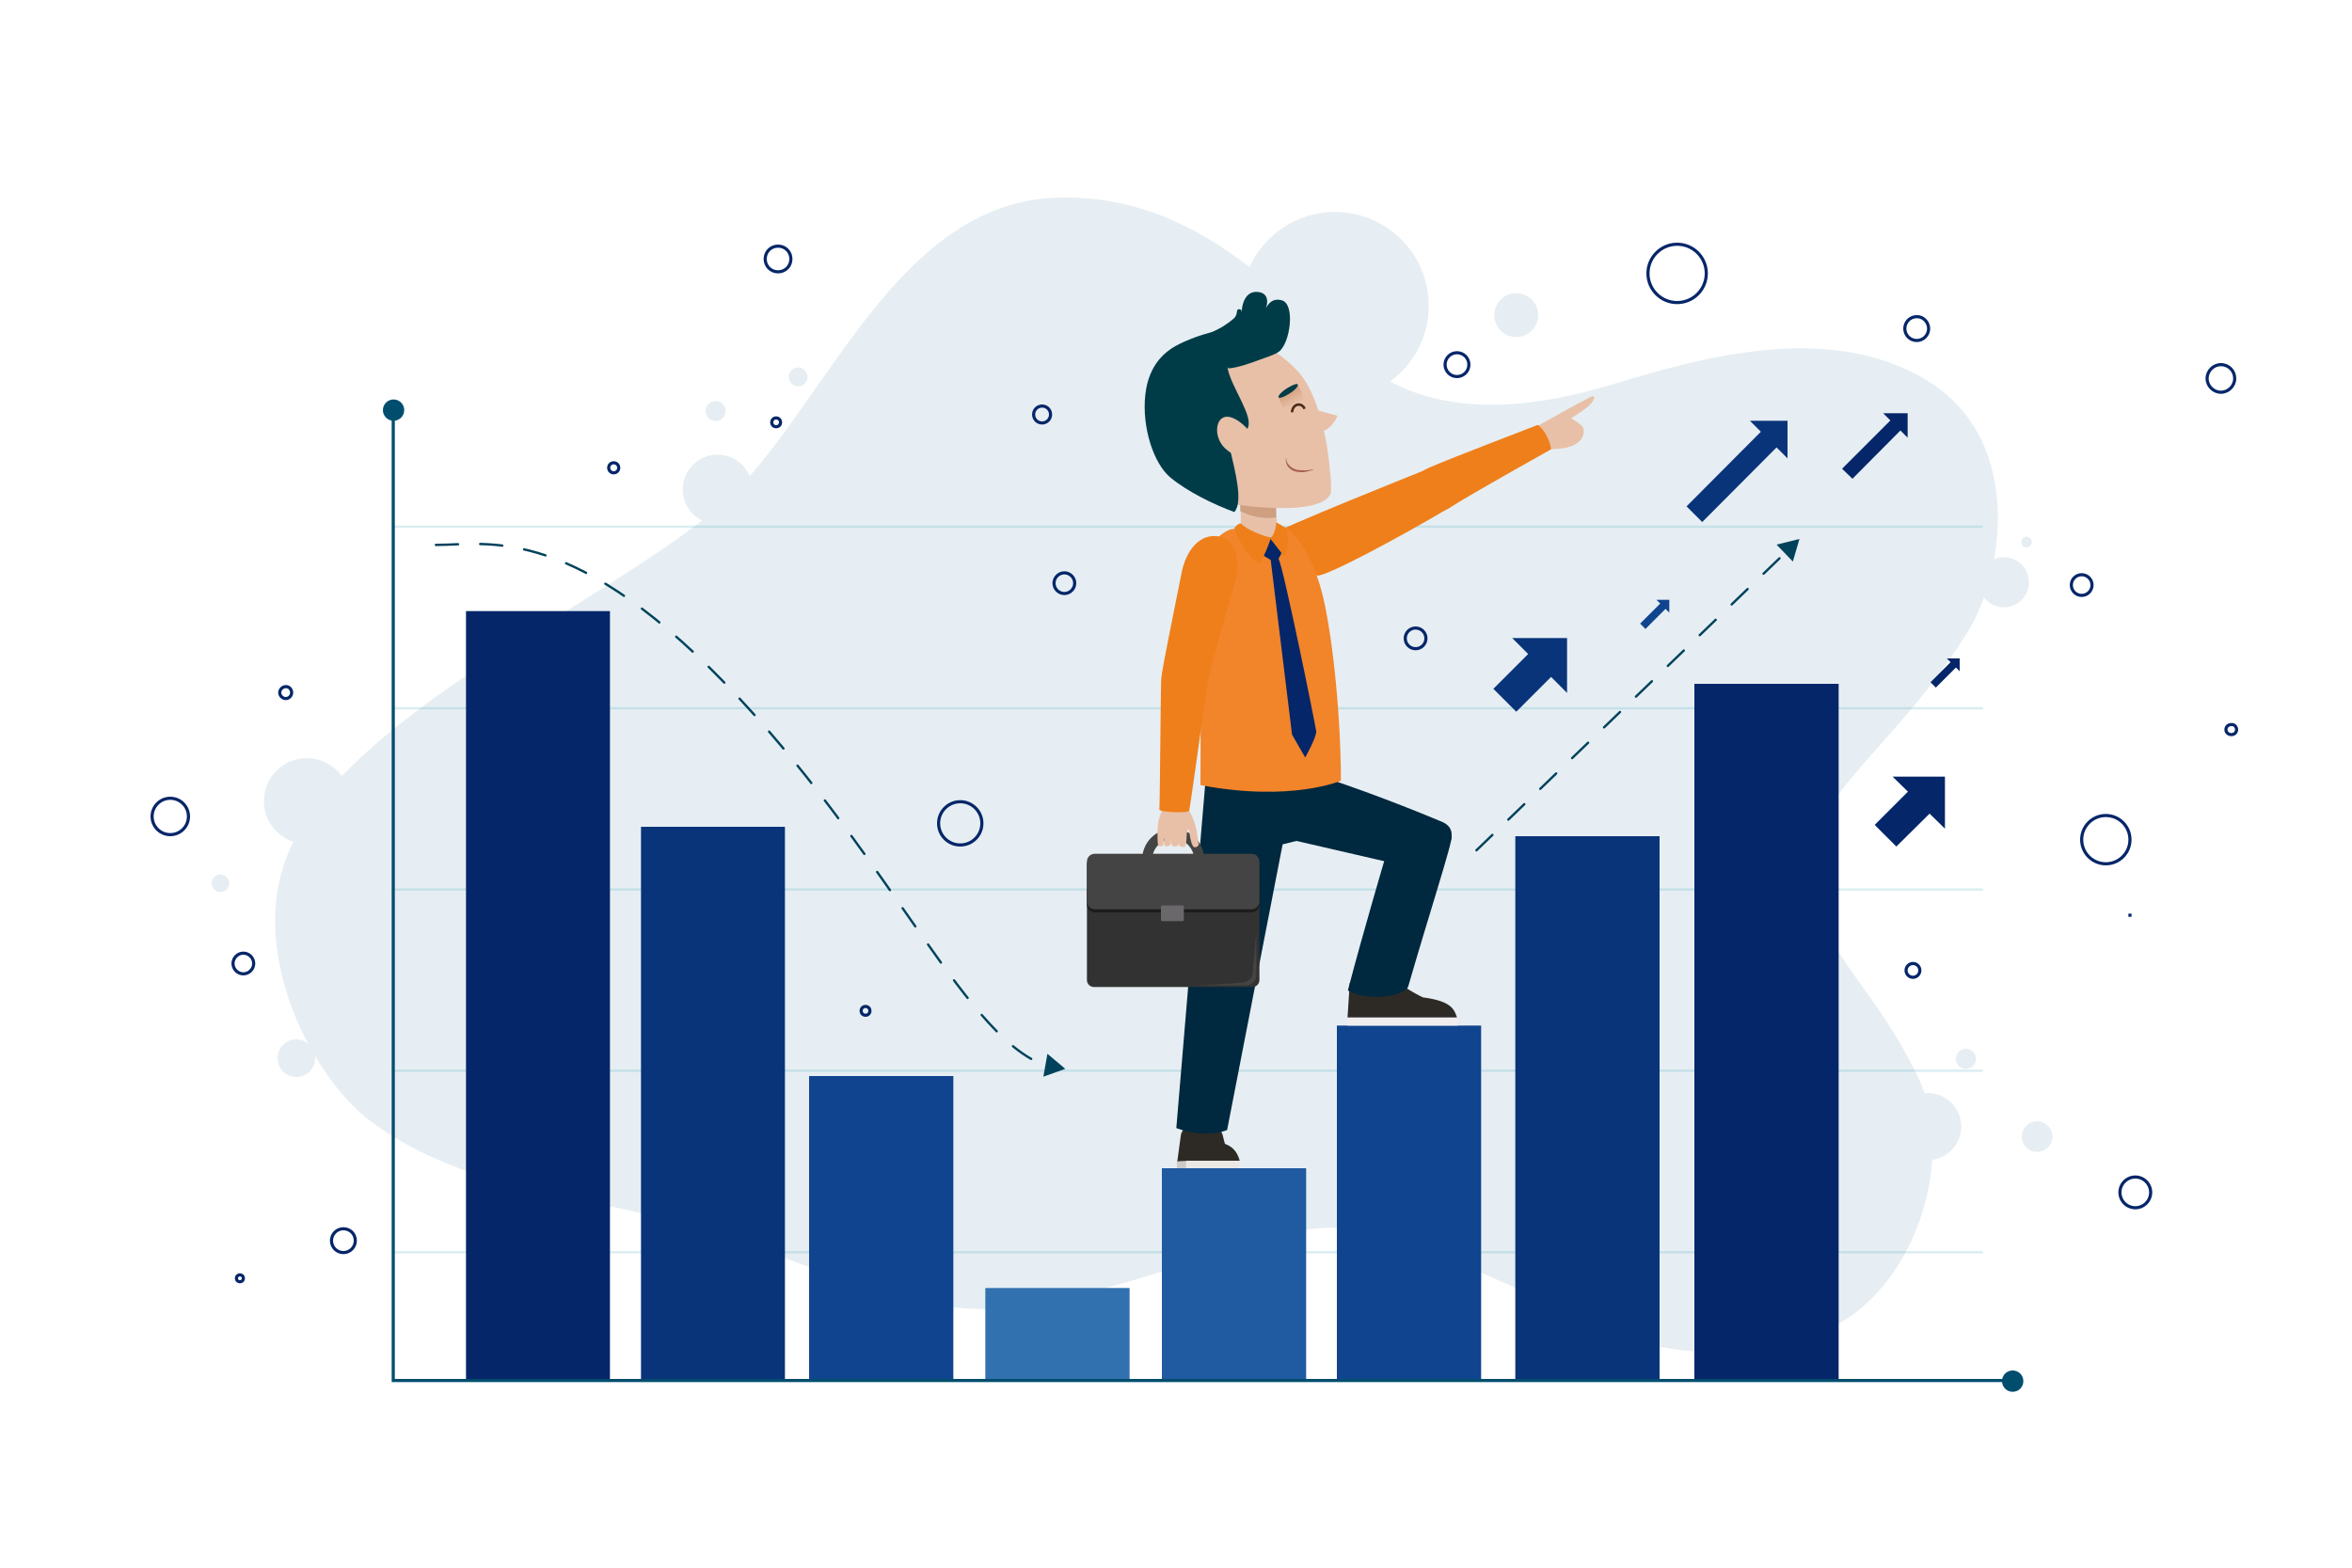 <?xml version="1.0" encoding="utf-8"?>
<!-- Generator: Adobe Illustrator 25.4.1, SVG Export Plug-In . SVG Version: 6.00 Build 0)  -->
<svg version="1.1" id="Layer_1" xmlns="http://www.w3.org/2000/svg" xmlns:xlink="http://www.w3.org/1999/xlink" x="0px" y="0px"
	 viewBox="0 0 750 500" style="enable-background:new 0 0 750 500;" xml:space="preserve">
<style type="text/css">
	.st0{opacity:0.1;}
	.st1{fill:#005586;}
	.st2{opacity:0.15;}
	.st3{fill:none;stroke:#008DA3;stroke-width:0.729;stroke-linecap:round;stroke-miterlimit:10;}
	.st4{fill:#052669;}
	.st5{fill:#09347A;}
	.st6{fill:#11448E;}
	.st7{fill:#3171AF;}
	.st8{fill:#205AA0;}
	.st9{fill:#EF7F1A;}
	.st10{fill:#E8C0A8;}
	.st11{fill:#2D2A25;}
	.st12{fill:#EFEDED;}
	.st13{fill:#EAE7E4;}
	.st14{fill:#00283E;}
	.st15{fill:#333232;}
	.st16{fill:#1D1D1B;}
	.st17{fill:#454444;}
	.st18{fill:#6B686C;}
	.st19{fill:#CF9F82;}
	.st20{fill:#F2842A;}
	.st21{fill:#D0904B;}
	.st22{fill:#003C48;}
	.st23{fill:url(#SVGID_1_);}
	.st24{fill:none;stroke:#4B2B19;stroke-width:0.801;stroke-miterlimit:10;}
	.st25{fill:#A56052;}
	.st26{fill:#CDCAC8;}
	.st27{fill:none;stroke:#00425C;stroke-width:0.75;stroke-linecap:round;stroke-miterlimit:10;stroke-dasharray:7.064,7.064;}
	.st28{fill:#00425C;}
	.st29{fill:none;stroke:#004D6E;stroke-miterlimit:10;}
	.st30{fill:#004D6E;}
	.st31{fill:none;stroke:#052669;stroke-miterlimit:10;}
	.st32{fill:none;stroke:#052669;stroke-width:1;stroke-miterlimit:10;}
	.st33{fill:#0F4396;}
</style>
<g id="OBJECTS">
	<g>
		<g class="st0">
			<g>
				<path class="st1" d="M329.7,416c-45.2,8.3-74.4-20.2-141.1-32.4c-25-4.6-50.5-11-70.8-26.3c-17.9-13.5-38.1-52-26.8-82.9
					c17.8-48.6,115.9-87.5,145.6-119.8S288.6,63.9,338,63s76.2,39.8,101.1,56.2c20.4,13.4,47.3,11.3,70.8,4.6
					c23.5-6.6,70.4-23.7,105-2.2c30.6,19,24.2,61.5,12.4,80.2c-23.1,36.8-48.8,50.8-49.2,71.9c-0.6,29.5,17.4,36.4,33.5,69.8
					c10.6,22,2.5,55.8-17.4,73.1c-19.8,17.4-57,19-83.3,7.1c-19.8-9-63.7-31.6-85.4-32.1C403.1,391,374.9,407.6,329.7,416z"/>
			</g>
			<g>
				<circle class="st1" cx="425.7" cy="97.5" r="29.9"/>
				<path class="st1" d="M490.5,100.5c0,3.8-3.1,7-7,7c-3.9,0-7-3.1-7-7c0-3.8,3.1-7,7-7C487.4,93.5,490.5,96.6,490.5,100.5z"/>
				<circle class="st1" cx="639" cy="185.7" r="8"/>
				<circle class="st1" cx="646.2" cy="172.9" r="1.7"/>
				<ellipse class="st1" cx="614.7" cy="359.3" rx="10.7" ry="10.7"/>
				<path class="st1" d="M630.1,337.7c0,1.8-1.4,3.2-3.2,3.2s-3.2-1.4-3.2-3.2s1.4-3.2,3.2-3.2C628.6,334.5,630.1,336,630.1,337.7z"
					/>
				<path class="st1" d="M654.5,362.5c0,2.7-2.2,4.9-4.9,4.9s-4.9-2.2-4.9-4.9s2.2-4.9,4.9-4.9C652.2,357.6,654.5,359.8,654.5,362.5
					z"/>
				<circle class="st1" cx="228.8" cy="156.1" r="11.1"/>
				<circle class="st1" cx="228.2" cy="131.1" r="3.2"/>
				<path class="st1" d="M257.5,120.2c0,1.7-1.3,3-3,3c-1.6,0-3-1.3-3-3s1.3-3,3-3C256.1,117.2,257.5,118.6,257.5,120.2z"/>
				
					<ellipse transform="matrix(0.23 -0.973 0.973 0.23 -173.168 292.01)" class="st1" cx="97.9" cy="255.4" rx="13.7" ry="13.7"/>
				<path class="st1" d="M73.1,281.7c0,1.5-1.2,2.8-2.8,2.8s-2.8-1.2-2.8-2.8s1.2-2.8,2.8-2.8S73.1,280.2,73.1,281.7z"/>
				<circle class="st1" cx="94.5" cy="337.5" r="6"/>
			</g>
		</g>
		<g class="st2">
			<line class="st3" x1="125.2" y1="399.4" x2="632" y2="399.4"/>
			<line class="st3" x1="125.2" y1="341.5" x2="632" y2="341.5"/>
			<line class="st3" x1="125.2" y1="283.7" x2="632" y2="283.7"/>
			<line class="st3" x1="125.2" y1="225.9" x2="632" y2="225.9"/>
			<line class="st3" x1="125.2" y1="168" x2="632" y2="168"/>
		</g>
		<g>
			<rect x="148.6" y="194.9" class="st4" width="45.9" height="245.6"/>
			<rect x="204.4" y="263.7" class="st5" width="45.9" height="176.8"/>
			<rect x="258" y="343.2" class="st6" width="46" height="97.3"/>
			<rect x="314.2" y="410.8" class="st7" width="46" height="29.6"/>
			<rect x="370.5" y="372.6" class="st8" width="46" height="67.9"/>
			<rect x="426.3" y="327.1" class="st6" width="46" height="113.4"/>
			<rect x="483.2" y="266.7" class="st5" width="46" height="173.8"/>
			<rect x="540.3" y="218.1" class="st4" width="46" height="222.4"/>
		</g>
		<g>
			<g>
				<path class="st9" d="M420.1,183.6c3.1,0.1,26.2-12.2,42.3-21.8c-2.6-7.6-8.2-11.8-8.2-11.8s-46.9,18.7-49.9,21.1
					C401.4,173.6,420.1,183.6,420.1,183.6z"/>
				<path class="st10" d="M506.8,126.8c2.6-1.3,1.5,0.9,0.2,2.3c-1.3,1.4-6,4.3-6,4.3s1.3,0.6,3.5,2.5c1,0.8,2.1,7.9-11.4,7.3
					c-5.9-0.3-5.2-6-5.2-6S504.1,128.1,506.8,126.8z"/>
				<path class="st9" d="M450.1,158.4c2.2,5.8,7.9,6.5,12.9,3.1c5-3.3,31.6-18.2,31.6-18.2c-0.2-2.4-2-6.2-4.2-7.8
					c0,0-28.1,10.8-34.1,13.4C450.5,151.4,448.6,154.3,450.1,158.4z"/>
			</g>
			<g>
				<g>
					<path class="st11" d="M453.7,318.1c0,0-7.7-3.7-9-6.4c0,0-4.2,0-5.5,4.2c0,0-5.8,1-8.8-2.4l-0.7,11l34.9,0
						C463.7,322,463,319.3,453.7,318.1z"/>
					<path class="st12" d="M429.8,324.6l-0.2,2.5l35.3,0c0-1,0.3-1.5-0.2-2.5L429.8,324.6z"/>
				</g>
			</g>
			<g>
				<g>
					<path class="st11" d="M391.5,368.4l-1.7-6.7c0,0-1.6-4.6-6.6-4.6c-5,0-6.6,4.6-6.6,4.6l-1.2,8.8l2.9-0.1L391.5,368.4z"/>
				</g>
				<g>
					<path class="st13" d="M395.3,370.2c0.1,0.5,0.1,1.4-0.5,2.4h-16.6c0,0,0-1,0-2.4L395.3,370.2z"/>
					<path class="st11" d="M378.2,370.1c0.1-1.5,3.1-5.9,8.3-5.9c6.6,0,8.1,3.7,8.7,5.6c0,0,0.1,0.2,0.1,0.4l-17.1,0
						C378.2,370.2,378.2,370.2,378.2,370.1z"/>
				</g>
			</g>
			<path class="st14" d="M426.5,243.1l0.6,21.7l-18.1,4.5l-17.7,91.1c0,0-6.5,3-16.2-0.6l9.8-116.7L426.5,243.1L426.5,243.1z"/>
			<path class="st14" d="M401.7,265.5c0,0,41.2,9.5,47.2,10.9c8.4,1.9,19.5-10.7,10.9-14.3c-18.1-7.6-33-12.6-33-12.6l-22,6.7
				C404.7,256.1,402.5,259.8,401.7,265.5z"/>
			<g>
				<path class="st15" d="M399.4,314.8h-50.6c-1.2,0-2.2-1-2.2-2.2v-28.9h55v28.9C401.6,313.8,400.6,314.8,399.4,314.8z"/>
				<path class="st16" d="M399.1,291h-50c-1.4,0-2.5-1.1-2.5-2.5v-12.7c0-1.4,1.1-2.5,2.5-2.5h50c1.4,0,2.5,1.1,2.5,2.5v12.7
					C401.6,289.9,400.5,291,399.1,291z"/>
				<path class="st17" d="M399.1,290h-50c-1.4,0-2.5-1.1-2.5-2.5v-12.7c0-1.4,1.1-2.5,2.5-2.5h50c1.4,0,2.5,1.1,2.5,2.5v12.7
					C401.6,288.8,400.5,290,399.1,290z"/>
				<path class="st17" d="M374.1,284.1c-5.4,0-9.9-4.4-9.9-9.9s4.4-9.9,9.9-9.9s9.9,4.4,9.9,9.9S379.5,284.1,374.1,284.1z
					 M374.1,267.5c-3.7,0-6.7,3-6.7,6.7c0,3.7,3,6.7,6.7,6.7c3.7,0,6.7-3,6.7-6.7C380.8,270.5,377.8,267.5,374.1,267.5z"/>
				<path class="st18" d="M377,293.8h-6.3c-0.3,0-0.5-0.2-0.5-0.5v-4c0-0.3,0.2-0.5,0.5-0.5h6.3c0.3,0,0.5,0.2,0.5,0.5v4
					C377.6,293.5,377.3,293.8,377,293.8z"/>
				<path class="st17" d="M400.6,297.7c0,0,0,12,0,13.4s-1,3.2-3.7,3.2s-15.4,0-15.4,0s13.8-0.7,14.8-0.9c1-0.2,2.9-0.9,3.1-2.6
					C399.6,308.9,400.6,297.7,400.6,297.7z"/>
			</g>
			<g>
				<path class="st10" d="M407.1,165.1l0.2,7.7l-11.5,0.4l-0.2-10C400.3,165.6,405.1,165.4,407.1,165.1z"/>
				<path class="st19" d="M395.5,163.1l-0.2-7.7l11.5-0.4l0.2,10.1C405.1,165.4,400.3,165.6,395.5,163.1z"/>
			</g>
			<path class="st10" d="M402.3,174.6c-6.8,0-8.5-4.2-8.7-5.5c4.8-1.1,9.6-1.5,15.6-0.6C409.4,169.9,409,174.6,402.3,174.6z"/>
			<path class="st20" d="M392.5,168.8c0.4-0.1,4.1-0.3,4.5-0.4c0.3,1.3,4.4,4.6,7.2,4.7c4.6,0.1,4.4-3.2,4.2-4.8
				c0.5,0.1,1.1-0.3,1.6,0c2.1,1.1,8,7.2,11.5,20.5c2.8,10.5,6,35.7,6.1,60.2c0,0-15.9,6.9-44.8,1.4c0,0,0.1-59.8,0.6-66.4
				C383.9,177.4,386.8,170.8,392.5,168.8z"/>
			<path class="st4" d="M402.4,176.9l2.8,1.7l6.8,55.7l4.2,7.3c0,0,3.7-6.6,3.5-8.4c-0.2-1.8-10.3-51.7-12-55
				c0.7-1.2,1.3-2.6,1.3-2.6s-3-4.2-3.9-4.1C404.1,171.7,402.4,176.9,402.4,176.9z"/>
			<g>
				<path class="st10" d="M376.4,256.3L376.4,256.3c0,0,2,1,2.8,2.3s1.5,3,1.9,4.4c0.8,2.8,0.9,5.6,1.1,6.1c0.2,0.5-0.6,1.3-1.4,1.1
					c-0.8-0.3-1.3-3.1-1.4-3.8c-0.2-1.1-0.2-2.2-0.6-1.8c-0.4,0.4-0.4,2.2-0.5,3.5c0,0.3-0.1,0.8-0.1,1c-0.2,1.2-0.5,1.1-1.3,1
					c-0.6-0.1-1-0.2-0.9-1c0-0.2,0.1-0.5,0.1-0.7c-0.1,0.3-0.1,0.6-0.3,1c-0.4,0.8-2.2,0.9-2.3-0.4c0-0.6,0-1.1,0-1
					c0,0.3-0.1,0.6-0.2,1.2c-0.1,0.8-2.1,1.2-2.1-0.1c0-0.9,0.1-1.6,0-1.9c-0.1,0.5-0.1,1.2-0.2,1.6c-0.1,0.7-0.1,1.1-0.6,1.1
					c-0.5,0-1.1,0.1-1.1-0.3c-0.4-2.4-0.1-6,0-7.1c0.1-1.1,1.1-3.8,1.4-4.5c0-0.3,0-0.5,0-0.9c0-0.8,0.4-1.1,1.2-1.3l2.6-0.6
					C375.3,255,376.2,255.5,376.4,256.3z"/>
				<path class="st9" d="M379.2,258.6c0.4-1.5,5.4-38.2,6-41.5c0.5-3.4,6.2-23.1,8.7-31.7c1.8-6.2,0.2-13.4-5.2-14.3
					c-6.1-1.1-10.6,4.4-12,12c-0.8,4.3-6.2,30.2-6.4,33.3s-0.4,38.3-0.6,41.8C369.7,259.1,379,259.4,379.2,258.6z"/>
			</g>
			<path class="st9" d="M395.6,166.9c-1.3,0.3-2,1.6-2,1.6s2.5,7.5,7.9,11.5c2.1-3.2,3.8-8.5,3.8-8.5S398.8,170,395.6,166.9z"/>
			<path class="st9" d="M405,171.7l4.6,5.9c0,0,2.2-5.1,0.3-9.3c-0.7-0.4-2.9-1.7-2.9-1.7S406.8,170.4,405,171.7z"/>
			<g>
				<path class="st10" d="M394,160.9c0,0,26.7,4.2,30.3-3.4c0.5-1.1-0.2-8.8-1-14.2c-1.2-8-4-17.9-8.3-23.5
					c-7.2-9.2-25.2-18.7-33.8-11.1C372.7,116.4,355.9,139.5,394,160.9z"/>
				<path class="st10" d="M414.5,130.2C414.5,130.2,414.5,130.2,414.5,130.2l-0.1-1.5c4,1.9,8.1,2.8,12.1,3.9
					c-3.7,8.5-12.1,5.7-13.6-2.1C413.5,130.2,414.1,130.2,414.5,130.2C415,130.3,414.9,130.2,414.5,130.2z"/>
				<path class="st21" d="M403.5,109.9l1.4,0.5C404.6,110.5,404.1,110.2,403.5,109.9z"/>
				<path class="st22" d="M392.4,144c1.2,5.4,4.2,16.1,1.2,19.3c-6.6-2.4-15-6.5-20.5-11.1c-5.3-4.5-9-16-7.9-26.2
					s6.8-14.3,11.1-16.4c3.5-1.7,10.6-4.5,15.6-4.2c2.3,0.1,4.8,0.6,7,1.3c1.3,0.4,3.4,2.3,5,3.3l-0.7-0.3
					c-1.9,3.5-11.2,1.9-11.8,5.9c-0.7,4.7,6.9,14.7,6.8,19.4C398.2,139.1,392.8,138.8,392.4,144z"/>
				<path class="st10" d="M390,142.3c2.5,2.9,7.5,4.9,9.4,3.3s1.5-5.3-1-8.1c-2.4-2.9-6.7-6.1-9.1-3.8
					C387.6,135.4,387.6,139.4,390,142.3z"/>
				<path class="st22" d="M380.8,107.9c-2.4,0.8-2,1.6,0.3,3.4c1.6,1.2,8,6.6,9.7,5.4l1,0.8c3.1-0.3,6.8-1.6,9.7-2.7
					c1.6-0.6,5-1.6,6.4-2.7c3.5-2.7,5.2-15,0.9-16.3s-5.5,3.6-5.5,3.6s2.8-5.9-2.3-6.3c-5.1-0.4-5.1,6.8-5.1,6.8s0.2-1.4-0.8-1.3
					c-1.1,0-0.2,1.6-1.6,2.9C388.7,105.7,384.5,106.6,380.8,107.9z"/>
				<g>
					
						<linearGradient id="SVGID_1_" gradientUnits="userSpaceOnUse" x1="-13846.614" y1="3772.783" x2="-13845.548" y2="3766.013" gradientTransform="matrix(0.942 -0.335 -0.335 -0.942 14720.576 -963.591)">
						<stop  offset="0" style="stop-color:#C9926A"/>
						<stop  offset="1" style="stop-color:#C9926A;stop-opacity:0"/>
					</linearGradient>
					<path class="st23" d="M413.7,122.6c0.9,1.4,3.9,6.5-0.2,8.8s-5.8-4.9-5.8-4.9S411.8,123.7,413.7,122.6z"/>
					<path class="st22" d="M412.6,122.7c-4.6,1.9-6.9,5.6-2.8,3.6C413.9,124.3,415,121.7,412.6,122.7z"/>
					<path class="st24" d="M412,131.5c0.2-2.9,3.2-3.2,4-1.1"/>
				</g>
				<g>
					<path class="st25" d="M410.2,145.9c-0.2,0.9,0.3,1.9,0.9,2.5c0.6,0.7,1.4,1.1,2.3,1.4c0.9,0.2,1.8,0.2,2.8,0.2
						c0.5,0,0.9-0.1,1.4-0.1c0.5-0.1,0.9-0.2,1.4-0.2c-0.4,0.2-0.9,0.4-1.4,0.5c-0.5,0.1-0.9,0.2-1.4,0.3c-1,0.2-2,0.1-3-0.1
						c-1-0.2-1.9-0.8-2.5-1.6c-0.3-0.4-0.5-0.9-0.6-1.4C410,146.8,409.9,146.3,410.2,145.9z"/>
				</g>
			</g>
			<polygon class="st26" points="375.3,370.4 375.3,372.6 378.2,372.6 378.2,370.3 			"/>
			<path class="st14" d="M441.7,273.6c0,0-7,23.6-11.9,42.3c6.5,3.6,17.4,2,19.2-1.1c6.3-21.9,14.4-46.8,13.9-48.1
				C461.5,262.8,441.7,273.6,441.7,273.6z"/>
		</g>
		<g>
			<g>
				<path class="st27" d="M139,173.8c16.8,0,44.4-7.4,97,49.2c49.1,52.9,73.1,109.9,98.4,117.1"/>
				<g>
					<polygon class="st28" points="332.7,343.4 339.7,340.9 334,336.1 					"/>
				</g>
			</g>
		</g>
		<g>
			<g>
				<line class="st27" x1="470.8" y1="271.2" x2="569.9" y2="175.7"/>
				<g>
					<polygon class="st28" points="571.7,179.1 573.8,171.9 566.5,173.7 					"/>
				</g>
			</g>
		</g>
		<g>
			<polyline class="st29" points="125.4,130.9 125.4,440.3 639.8,440.3 			"/>
			<path class="st30" d="M645.2,440.5c0,1.9-1.5,3.4-3.4,3.4s-3.4-1.5-3.4-3.4c0-1.9,1.5-3.4,3.4-3.4
				C643.7,437.1,645.2,438.6,645.2,440.5z"/>
			<circle class="st30" cx="125.5" cy="130.8" r="3.4"/>
		</g>
		<g>
			<polygon class="st4" points="620.2,247.7 603.5,247.7 608.4,252.5 597.8,263.1 604.7,270 615.3,259.5 620.2,264.3 			"/>
			<polygon class="st5" points="499.7,203.5 482.2,203.5 487.3,208.6 476.2,219.7 483.5,227 494.6,215.9 499.7,221 			"/>
			<polygon class="st5" points="570,134.2 558,134.2 561.5,137.7 537.8,161.5 542.8,166.5 566.5,142.7 570,146.2 			"/>
			<polygon class="st4" points="608.3,131.8 600.5,131.8 602.8,134.1 587.4,149.5 590.7,152.7 606,137.3 608.3,139.6 			"/>
			<polygon class="st6" points="532.3,191.3 528.2,191.3 529.4,192.5 523,198.9 524.7,200.6 531.1,194.2 532.3,195.4 			"/>
			<polygon class="st4" points="624.9,210 620.8,210 622,211.2 615.6,217.6 617.3,219.3 623.7,212.9 624.9,214.1 			"/>
		</g>
		<g>
			<path class="st31" d="M468.4,116.3c0,2.1-1.7,3.8-3.8,3.8s-3.8-1.7-3.8-3.8c0-2.1,1.7-3.8,3.8-3.8
				C466.7,112.5,468.4,114.2,468.4,116.3z"/>
			<circle class="st31" cx="534.8" cy="87.2" r="9.3"/>
			<path class="st31" d="M615,104.8c0,2.1-1.7,3.8-3.8,3.8c-2.1,0-3.8-1.7-3.8-3.8c0-2.1,1.7-3.8,3.8-3.8
				C613.2,100.9,615,102.7,615,104.8z"/>
			<circle class="st31" cx="663.8" cy="186.6" r="3.3"/>
			<circle class="st31" cx="610" cy="309.5" r="2.2"/>
			<path class="st31" d="M679.7,291.9c0,0-0.2,0-0.5,0s-0.5,0-0.5,0s0.2,0,0.5,0S679.7,291.9,679.7,291.9z"/>
			<circle class="st31" cx="451.4" cy="203.6" r="3.3"/>
			<path class="st31" d="M342.7,186c0,1.8-1.5,3.3-3.3,3.3s-3.3-1.5-3.3-3.3c0-1.8,1.5-3.3,3.3-3.3
				C341.2,182.7,342.7,184.2,342.7,186z"/>
			<path class="st31" d="M335,132.2c0,1.5-1.2,2.7-2.7,2.7s-2.7-1.2-2.7-2.7c0-1.5,1.2-2.7,2.7-2.7S335,130.7,335,132.2z"/>
			<circle class="st31" cx="306.2" cy="262.6" r="6.9"/>
			<path class="st31" d="M277.4,322.4c0,0.8-0.6,1.4-1.4,1.4s-1.4-0.6-1.4-1.4s0.6-1.4,1.4-1.4C276.8,321,277.4,321.6,277.4,322.4z"
				/>
			<path class="st31" d="M197.3,149.2c0,0.9-0.7,1.6-1.6,1.6c-0.9,0-1.6-0.7-1.6-1.6c0-0.9,0.7-1.6,1.6-1.6S197.3,148.3,197.3,149.2
				z"/>
			<path class="st31" d="M248.9,134.7c0,0.8-0.6,1.4-1.4,1.4s-1.4-0.6-1.4-1.4s0.6-1.4,1.4-1.4S248.9,133.9,248.9,134.7z"/>
			<path class="st31" d="M252.2,82.6c0,2.3-1.8,4.1-4.1,4.1s-4.1-1.8-4.1-4.1c0-2.3,1.8-4.1,4.1-4.1S252.2,80.3,252.2,82.6z"/>
			<path class="st31" d="M93,220.9c0,1.1-0.9,1.9-1.9,1.9s-1.9-0.9-1.9-1.9s0.9-1.9,1.9-1.9C92.1,218.9,93,219.8,93,220.9z"/>
			<path class="st31" d="M80.9,307.3c0,1.8-1.5,3.3-3.3,3.3s-3.3-1.5-3.3-3.3s1.5-3.3,3.3-3.3C79.4,304,80.9,305.5,80.9,307.3z"/>
			<circle class="st31" cx="54.3" cy="260.4" r="5.8"/>
			<circle class="st31" cx="76.5" cy="407.7" r="1.1"/>
			<path class="st31" d="M113.3,395.7c0,2.1-1.7,3.8-3.8,3.8c-2.1,0-3.8-1.7-3.8-3.8s1.7-3.8,3.8-3.8S113.3,393.5,113.3,395.7z"/>
			<ellipse class="st32" cx="671.5" cy="267.8" rx="7.7" ry="7.7"/>
			<path class="st31" d="M713.2,232.7c0,0.9-0.7,1.6-1.7,1.6c-0.9,0-1.7-0.7-1.7-1.6c0-0.9,0.7-1.6,1.7-1.6
				C712.5,231,713.2,231.8,713.2,232.7z"/>
			<path class="st31" d="M712.6,120.7c0,2.4-2,4.4-4.4,4.4c-2.4,0-4.4-2-4.4-4.4s2-4.4,4.4-4.4C710.7,116.3,712.6,118.3,712.6,120.7
				z"/>
			<path class="st31" d="M685.8,380.3c0,2.7-2.2,4.9-4.9,4.9s-4.9-2.2-4.9-4.9s2.2-4.9,4.9-4.9S685.8,377.6,685.8,380.3z"/>
		</g>
	</g>
	<rect x="794.4" y="21.4" class="st9" width="48.9" height="48.9"/>
	<rect x="794.4" y="80.3" class="st4" width="48.9" height="48.9"/>
	<rect x="794.4" y="147.2" class="st33" width="48.9" height="48.9"/>
	<rect x="794.4" y="208.2" class="st33" width="48.9" height="48.9"/>
</g>
</svg>

